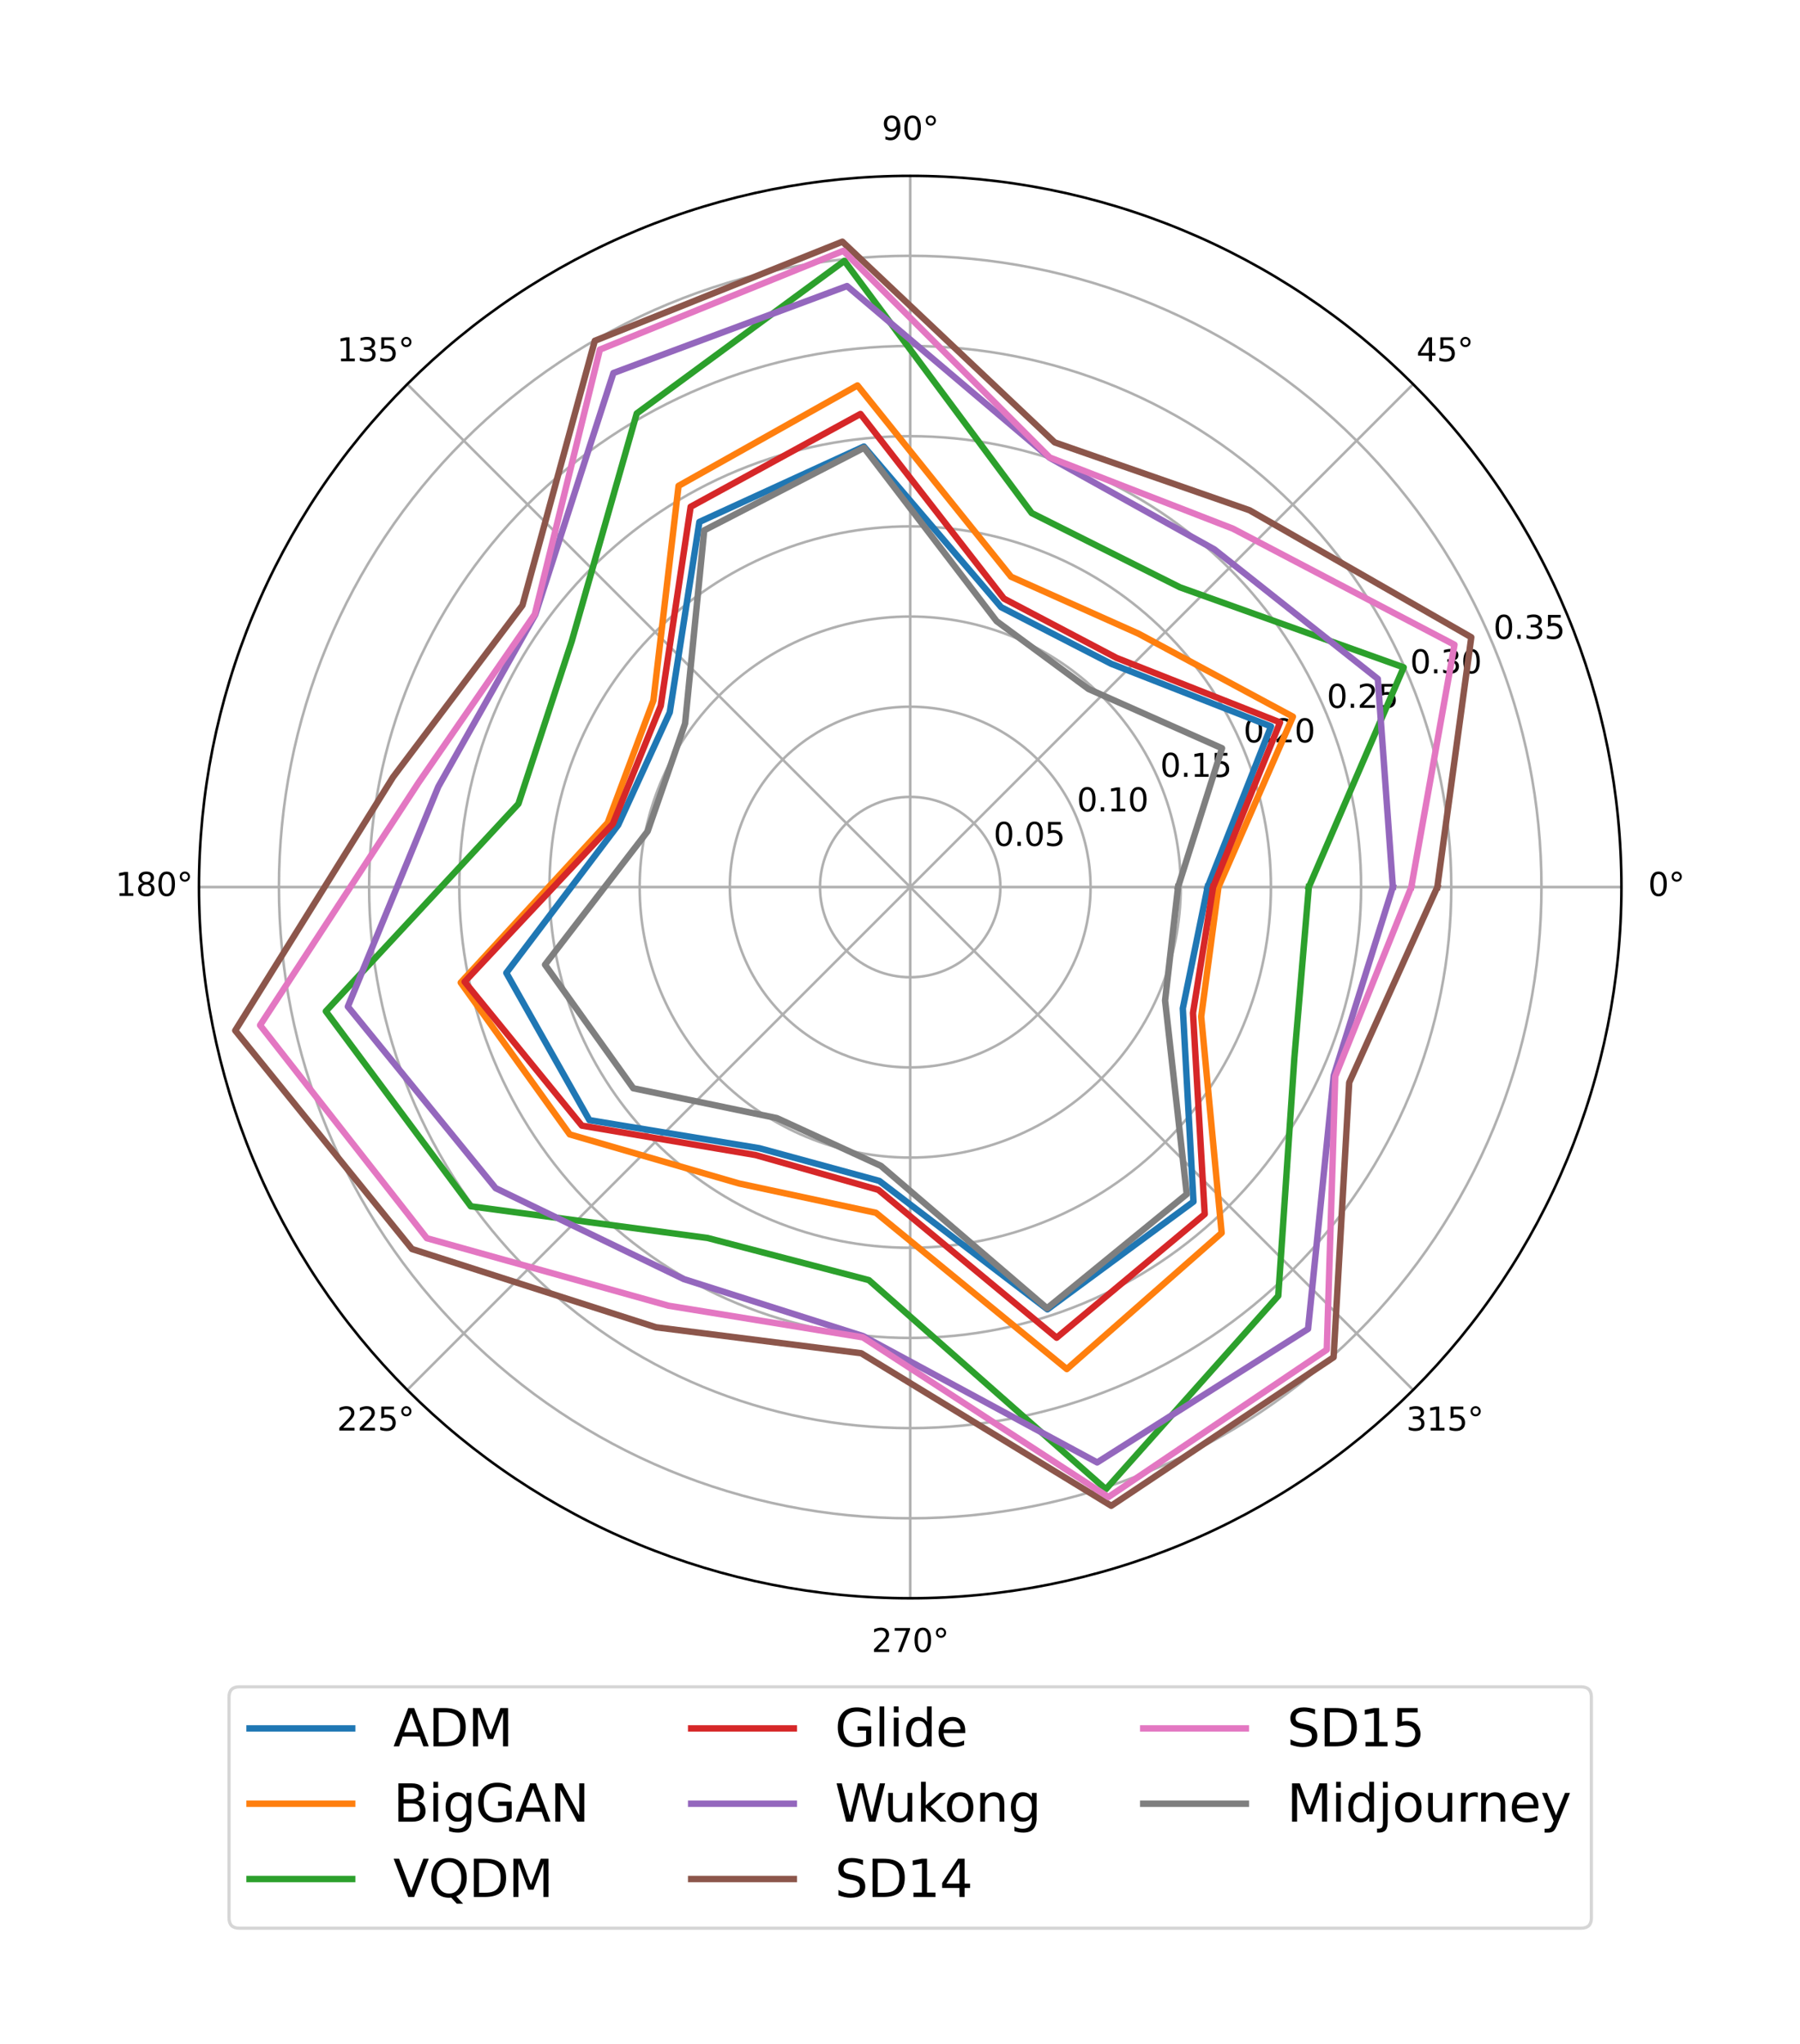 <?xml version="1.0" encoding="utf-8" standalone="no"?>
<!DOCTYPE svg PUBLIC "-//W3C//DTD SVG 1.1//EN"
  "http://www.w3.org/Graphics/SVG/1.1/DTD/svg11.dtd">
<svg xmlns:xlink="http://www.w3.org/1999/xlink" width="561.245pt" height="637.239pt" viewBox="0 0 561.245 637.239" xmlns="http://www.w3.org/2000/svg" version="1.1">
 <defs>
  <style type="text/css">*{stroke-linejoin: round; stroke-linecap: butt}</style>
 </defs>
 <g id="figure_1">
  <g id="patch_1">
   <path d="M 0 637.239 
L 561.245 637.239 
L 561.245 0 
L 0 0 
z
" style="fill: #ffffff"/>
  </g>
  <g id="axes_1">
   <g id="patch_2">
    <path d="M 505.564 276.599 
C 505.564 247.478 499.827 218.64 488.683 191.735 
C 477.539 164.831 461.204 140.383 440.612 119.791 
C 420.02 99.199 395.572 82.864 368.668 71.72 
C 341.763 60.575 312.925 54.839 283.804 54.839 
C 254.682 54.839 225.844 60.575 198.94 71.72 
C 172.035 82.864 147.588 99.199 126.996 119.791 
C 106.404 140.383 90.068 164.831 78.924 191.735 
C 67.78 218.64 62.044 247.478 62.044 276.599 
C 62.044 305.72 67.78 334.558 78.924 361.463 
C 90.068 388.367 106.404 412.815 126.996 433.407 
C 147.588 453.999 172.035 470.334 198.94 481.479 
C 225.844 492.623 254.682 498.359 283.804 498.359 
C 312.925 498.359 341.763 492.623 368.668 481.479 
C 395.572 470.334 420.02 453.999 440.612 433.407 
C 461.204 412.815 477.539 388.367 488.683 361.463 
C 499.827 334.558 505.564 305.72 505.564 276.599 
M 283.804 276.599 
C 283.804 276.599 283.804 276.599 283.804 276.599 
C 283.804 276.599 283.804 276.599 283.804 276.599 
C 283.804 276.599 283.804 276.599 283.804 276.599 
C 283.804 276.599 283.804 276.599 283.804 276.599 
C 283.804 276.599 283.804 276.599 283.804 276.599 
C 283.804 276.599 283.804 276.599 283.804 276.599 
C 283.804 276.599 283.804 276.599 283.804 276.599 
C 283.804 276.599 283.804 276.599 283.804 276.599 
C 283.804 276.599 283.804 276.599 283.804 276.599 
C 283.804 276.599 283.804 276.599 283.804 276.599 
C 283.804 276.599 283.804 276.599 283.804 276.599 
C 283.804 276.599 283.804 276.599 283.804 276.599 
C 283.804 276.599 283.804 276.599 283.804 276.599 
C 283.804 276.599 283.804 276.599 283.804 276.599 
C 283.804 276.599 283.804 276.599 283.804 276.599 
C 283.804 276.599 283.804 276.599 283.804 276.599 
z
" style="fill: #ffffff"/>
   </g>
   <g id="matplotlib.axis_1">
    <g id="xtick_1">
     <g id="line2d_1">
      <path d="M 283.804 276.599 
L 505.564 276.599 
" clip-path="url(#pe4adc46a76)" style="fill: none; stroke: #b0b0b0; stroke-width: 0.8; stroke-linecap: square"/>
     </g>
     <g id="text_1">
      <!-- 0° -->
      <g transform="translate(513.883 279.358) scale(0.1 -0.1)">
       <defs>
        <path id="DejaVuSans-30" d="M 2034 4250 
Q 1547 4250 1301 3770 
Q 1056 3291 1056 2328 
Q 1056 1369 1301 889 
Q 1547 409 2034 409 
Q 2525 409 2770 889 
Q 3016 1369 3016 2328 
Q 3016 3291 2770 3770 
Q 2525 4250 2034 4250 
z
M 2034 4750 
Q 2819 4750 3233 4129 
Q 3647 3509 3647 2328 
Q 3647 1150 3233 529 
Q 2819 -91 2034 -91 
Q 1250 -91 836 529 
Q 422 1150 422 2328 
Q 422 3509 836 4129 
Q 1250 4750 2034 4750 
z
" transform="scale(0.016)"/>
        <path id="DejaVuSans-b0" d="M 1600 4347 
Q 1350 4347 1178 4173 
Q 1006 4000 1006 3750 
Q 1006 3503 1178 3333 
Q 1350 3163 1600 3163 
Q 1850 3163 2022 3333 
Q 2194 3503 2194 3750 
Q 2194 3997 2020 4172 
Q 1847 4347 1600 4347 
z
M 1600 4750 
Q 1800 4750 1984 4673 
Q 2169 4597 2303 4453 
Q 2447 4313 2519 4134 
Q 2591 3956 2591 3750 
Q 2591 3338 2302 3052 
Q 2013 2766 1594 2766 
Q 1172 2766 890 3047 
Q 609 3328 609 3750 
Q 609 4169 896 4459 
Q 1184 4750 1600 4750 
z
" transform="scale(0.016)"/>
       </defs>
       <use xlink:href="#DejaVuSans-30"/>
       <use xlink:href="#DejaVuSans-b0" x="63.623"/>
      </g>
     </g>
    </g>
    <g id="xtick_2">
     <g id="line2d_2">
      <path d="M 283.804 276.599 
L 440.612 119.791 
" clip-path="url(#pe4adc46a76)" style="fill: none; stroke: #b0b0b0; stroke-width: 0.8; stroke-linecap: square"/>
     </g>
     <g id="text_2">
      <!-- 45° -->
      <g transform="translate(441.649 112.651) scale(0.1 -0.1)">
       <defs>
        <path id="DejaVuSans-34" d="M 2419 4116 
L 825 1625 
L 2419 1625 
L 2419 4116 
z
M 2253 4666 
L 3047 4666 
L 3047 1625 
L 3713 1625 
L 3713 1100 
L 3047 1100 
L 3047 0 
L 2419 0 
L 2419 1100 
L 313 1100 
L 313 1709 
L 2253 4666 
z
" transform="scale(0.016)"/>
        <path id="DejaVuSans-35" d="M 691 4666 
L 3169 4666 
L 3169 4134 
L 1269 4134 
L 1269 2991 
Q 1406 3038 1543 3061 
Q 1681 3084 1819 3084 
Q 2600 3084 3056 2656 
Q 3513 2228 3513 1497 
Q 3513 744 3044 326 
Q 2575 -91 1722 -91 
Q 1428 -91 1123 -41 
Q 819 9 494 109 
L 494 744 
Q 775 591 1075 516 
Q 1375 441 1709 441 
Q 2250 441 2565 725 
Q 2881 1009 2881 1497 
Q 2881 1984 2565 2268 
Q 2250 2553 1709 2553 
Q 1456 2553 1204 2497 
Q 953 2441 691 2322 
L 691 4666 
z
" transform="scale(0.016)"/>
       </defs>
       <use xlink:href="#DejaVuSans-34"/>
       <use xlink:href="#DejaVuSans-35" x="63.623"/>
       <use xlink:href="#DejaVuSans-b0" x="127.246"/>
      </g>
     </g>
    </g>
    <g id="xtick_3">
     <g id="line2d_3">
      <path d="M 283.804 276.599 
L 283.804 54.839 
" clip-path="url(#pe4adc46a76)" style="fill: none; stroke: #b0b0b0; stroke-width: 0.8; stroke-linecap: square"/>
     </g>
     <g id="text_3">
      <!-- 90° -->
      <g transform="translate(274.941 43.598) scale(0.1 -0.1)">
       <defs>
        <path id="DejaVuSans-39" d="M 703 97 
L 703 672 
Q 941 559 1184 500 
Q 1428 441 1663 441 
Q 2288 441 2617 861 
Q 2947 1281 2994 2138 
Q 2813 1869 2534 1725 
Q 2256 1581 1919 1581 
Q 1219 1581 811 2004 
Q 403 2428 403 3163 
Q 403 3881 828 4315 
Q 1253 4750 1959 4750 
Q 2769 4750 3195 4129 
Q 3622 3509 3622 2328 
Q 3622 1225 3098 567 
Q 2575 -91 1691 -91 
Q 1453 -91 1209 -44 
Q 966 3 703 97 
z
M 1959 2075 
Q 2384 2075 2632 2365 
Q 2881 2656 2881 3163 
Q 2881 3666 2632 3958 
Q 2384 4250 1959 4250 
Q 1534 4250 1286 3958 
Q 1038 3666 1038 3163 
Q 1038 2656 1286 2365 
Q 1534 2075 1959 2075 
z
" transform="scale(0.016)"/>
       </defs>
       <use xlink:href="#DejaVuSans-39"/>
       <use xlink:href="#DejaVuSans-30" x="63.623"/>
       <use xlink:href="#DejaVuSans-b0" x="127.246"/>
      </g>
     </g>
    </g>
    <g id="xtick_4">
     <g id="line2d_4">
      <path d="M 283.804 276.599 
L 126.996 119.791 
" clip-path="url(#pe4adc46a76)" style="fill: none; stroke: #b0b0b0; stroke-width: 0.8; stroke-linecap: square"/>
     </g>
     <g id="text_4">
      <!-- 135° -->
      <g transform="translate(105.053 112.651) scale(0.1 -0.1)">
       <defs>
        <path id="DejaVuSans-31" d="M 794 531 
L 1825 531 
L 1825 4091 
L 703 3866 
L 703 4441 
L 1819 4666 
L 2450 4666 
L 2450 531 
L 3481 531 
L 3481 0 
L 794 0 
L 794 531 
z
" transform="scale(0.016)"/>
        <path id="DejaVuSans-33" d="M 2597 2516 
Q 3050 2419 3304 2112 
Q 3559 1806 3559 1356 
Q 3559 666 3084 287 
Q 2609 -91 1734 -91 
Q 1441 -91 1130 -33 
Q 819 25 488 141 
L 488 750 
Q 750 597 1062 519 
Q 1375 441 1716 441 
Q 2309 441 2620 675 
Q 2931 909 2931 1356 
Q 2931 1769 2642 2001 
Q 2353 2234 1838 2234 
L 1294 2234 
L 1294 2753 
L 1863 2753 
Q 2328 2753 2575 2939 
Q 2822 3125 2822 3475 
Q 2822 3834 2567 4026 
Q 2313 4219 1838 4219 
Q 1578 4219 1281 4162 
Q 984 4106 628 3988 
L 628 4550 
Q 988 4650 1302 4700 
Q 1616 4750 1894 4750 
Q 2613 4750 3031 4423 
Q 3450 4097 3450 3541 
Q 3450 3153 3228 2886 
Q 3006 2619 2597 2516 
z
" transform="scale(0.016)"/>
       </defs>
       <use xlink:href="#DejaVuSans-31"/>
       <use xlink:href="#DejaVuSans-33" x="63.623"/>
       <use xlink:href="#DejaVuSans-35" x="127.246"/>
       <use xlink:href="#DejaVuSans-b0" x="190.869"/>
      </g>
     </g>
    </g>
    <g id="xtick_5">
     <g id="line2d_5">
      <path d="M 283.804 276.599 
L 62.044 276.599 
" clip-path="url(#pe4adc46a76)" style="fill: none; stroke: #b0b0b0; stroke-width: 0.8; stroke-linecap: square"/>
     </g>
     <g id="text_5">
      <!-- 180° -->
      <g transform="translate(36 279.358) scale(0.1 -0.1)">
       <defs>
        <path id="DejaVuSans-38" d="M 2034 2216 
Q 1584 2216 1326 1975 
Q 1069 1734 1069 1313 
Q 1069 891 1326 650 
Q 1584 409 2034 409 
Q 2484 409 2743 651 
Q 3003 894 3003 1313 
Q 3003 1734 2745 1975 
Q 2488 2216 2034 2216 
z
M 1403 2484 
Q 997 2584 770 2862 
Q 544 3141 544 3541 
Q 544 4100 942 4425 
Q 1341 4750 2034 4750 
Q 2731 4750 3128 4425 
Q 3525 4100 3525 3541 
Q 3525 3141 3298 2862 
Q 3072 2584 2669 2484 
Q 3125 2378 3379 2068 
Q 3634 1759 3634 1313 
Q 3634 634 3220 271 
Q 2806 -91 2034 -91 
Q 1263 -91 848 271 
Q 434 634 434 1313 
Q 434 1759 690 2068 
Q 947 2378 1403 2484 
z
M 1172 3481 
Q 1172 3119 1398 2916 
Q 1625 2713 2034 2713 
Q 2441 2713 2670 2916 
Q 2900 3119 2900 3481 
Q 2900 3844 2670 4047 
Q 2441 4250 2034 4250 
Q 1625 4250 1398 4047 
Q 1172 3844 1172 3481 
z
" transform="scale(0.016)"/>
       </defs>
       <use xlink:href="#DejaVuSans-31"/>
       <use xlink:href="#DejaVuSans-38" x="63.623"/>
       <use xlink:href="#DejaVuSans-30" x="127.246"/>
       <use xlink:href="#DejaVuSans-b0" x="190.869"/>
      </g>
     </g>
    </g>
    <g id="xtick_6">
     <g id="line2d_6">
      <path d="M 283.804 276.599 
L 126.996 433.407 
" clip-path="url(#pe4adc46a76)" style="fill: none; stroke: #b0b0b0; stroke-width: 0.8; stroke-linecap: square"/>
     </g>
     <g id="text_6">
      <!-- 225° -->
      <g transform="translate(105.053 446.066) scale(0.1 -0.1)">
       <defs>
        <path id="DejaVuSans-32" d="M 1228 531 
L 3431 531 
L 3431 0 
L 469 0 
L 469 531 
Q 828 903 1448 1529 
Q 2069 2156 2228 2338 
Q 2531 2678 2651 2914 
Q 2772 3150 2772 3378 
Q 2772 3750 2511 3984 
Q 2250 4219 1831 4219 
Q 1534 4219 1204 4116 
Q 875 4013 500 3803 
L 500 4441 
Q 881 4594 1212 4672 
Q 1544 4750 1819 4750 
Q 2544 4750 2975 4387 
Q 3406 4025 3406 3419 
Q 3406 3131 3298 2873 
Q 3191 2616 2906 2266 
Q 2828 2175 2409 1742 
Q 1991 1309 1228 531 
z
" transform="scale(0.016)"/>
       </defs>
       <use xlink:href="#DejaVuSans-32"/>
       <use xlink:href="#DejaVuSans-32" x="63.623"/>
       <use xlink:href="#DejaVuSans-35" x="127.246"/>
       <use xlink:href="#DejaVuSans-b0" x="190.869"/>
      </g>
     </g>
    </g>
    <g id="xtick_7">
     <g id="line2d_7">
      <path d="M 283.804 276.599 
L 283.804 498.359 
" clip-path="url(#pe4adc46a76)" style="fill: none; stroke: #b0b0b0; stroke-width: 0.8; stroke-linecap: square"/>
     </g>
     <g id="text_7">
      <!-- 270° -->
      <g transform="translate(271.76 515.118) scale(0.1 -0.1)">
       <defs>
        <path id="DejaVuSans-37" d="M 525 4666 
L 3525 4666 
L 3525 4397 
L 1831 0 
L 1172 0 
L 2766 4134 
L 525 4134 
L 525 4666 
z
" transform="scale(0.016)"/>
       </defs>
       <use xlink:href="#DejaVuSans-32"/>
       <use xlink:href="#DejaVuSans-37" x="63.623"/>
       <use xlink:href="#DejaVuSans-30" x="127.246"/>
       <use xlink:href="#DejaVuSans-b0" x="190.869"/>
      </g>
     </g>
    </g>
    <g id="xtick_8">
     <g id="line2d_8">
      <path d="M 283.804 276.599 
L 440.612 433.407 
" clip-path="url(#pe4adc46a76)" style="fill: none; stroke: #b0b0b0; stroke-width: 0.8; stroke-linecap: square"/>
     </g>
     <g id="text_8">
      <!-- 315° -->
      <g transform="translate(438.467 446.066) scale(0.1 -0.1)">
       <use xlink:href="#DejaVuSans-33"/>
       <use xlink:href="#DejaVuSans-31" x="63.623"/>
       <use xlink:href="#DejaVuSans-35" x="127.246"/>
       <use xlink:href="#DejaVuSans-b0" x="190.869"/>
      </g>
     </g>
    </g>
   </g>
   <g id="matplotlib.axis_2">
    <g id="ytick_1">
     <g id="line2d_9">
      <path d="M 311.922 276.599 
C 311.922 272.907 311.195 269.25 309.782 265.839 
C 308.369 262.427 306.297 259.327 303.687 256.716 
C 301.076 254.105 297.976 252.034 294.564 250.621 
C 291.153 249.208 287.496 248.481 283.804 248.481 
C 280.111 248.481 276.455 249.208 273.043 250.621 
C 269.632 252.034 266.532 254.105 263.921 256.716 
C 261.31 259.327 259.239 262.427 257.826 265.839 
C 256.413 269.25 255.685 272.907 255.685 276.599 
C 255.685 280.292 256.413 283.948 257.826 287.36 
C 259.239 290.771 261.31 293.871 263.921 296.482 
C 266.532 299.093 269.632 301.164 273.043 302.577 
C 276.455 303.99 280.111 304.718 283.804 304.718 
C 287.496 304.718 291.153 303.99 294.564 302.577 
C 297.976 301.164 301.076 299.093 303.687 296.482 
C 306.297 293.871 308.369 290.771 309.782 287.36 
C 311.195 283.948 311.922 280.292 311.922 276.599 
" clip-path="url(#pe4adc46a76)" style="fill: none; stroke: #b0b0b0; stroke-width: 0.8; stroke-linecap: square"/>
     </g>
     <g id="text_9">
      <!-- 0.05 -->
      <g transform="translate(309.782 263.759) scale(0.1 -0.1)">
       <defs>
        <path id="DejaVuSans-2e" d="M 684 794 
L 1344 794 
L 1344 0 
L 684 0 
L 684 794 
z
" transform="scale(0.016)"/>
       </defs>
       <use xlink:href="#DejaVuSans-30"/>
       <use xlink:href="#DejaVuSans-2e" x="63.623"/>
       <use xlink:href="#DejaVuSans-30" x="95.41"/>
       <use xlink:href="#DejaVuSans-35" x="159.033"/>
      </g>
     </g>
    </g>
    <g id="ytick_2">
     <g id="line2d_10">
      <path d="M 340.041 276.599 
C 340.041 269.214 338.586 261.901 335.76 255.078 
C 332.934 248.255 328.791 242.056 323.569 236.834 
C 318.347 231.612 312.148 227.469 305.325 224.643 
C 298.502 221.817 291.189 220.362 283.804 220.362 
C 276.419 220.362 269.106 221.817 262.283 224.643 
C 255.46 227.469 249.26 231.612 244.038 236.834 
C 238.816 242.056 234.674 248.255 231.848 255.078 
C 229.022 261.901 227.567 269.214 227.567 276.599 
C 227.567 283.984 229.022 291.297 231.848 298.12 
C 234.674 304.943 238.816 311.143 244.038 316.365 
C 249.26 321.587 255.46 325.729 262.283 328.555 
C 269.106 331.381 276.419 332.836 283.804 332.836 
C 291.189 332.836 298.502 331.381 305.325 328.555 
C 312.148 325.729 318.347 321.587 323.569 316.365 
C 328.791 311.143 332.934 304.943 335.76 298.12 
C 338.586 291.297 340.041 283.984 340.041 276.599 
" clip-path="url(#pe4adc46a76)" style="fill: none; stroke: #b0b0b0; stroke-width: 0.8; stroke-linecap: square"/>
     </g>
     <g id="text_10">
      <!-- 0.10 -->
      <g transform="translate(335.76 252.998) scale(0.1 -0.1)">
       <use xlink:href="#DejaVuSans-30"/>
       <use xlink:href="#DejaVuSans-2e" x="63.623"/>
       <use xlink:href="#DejaVuSans-31" x="95.41"/>
       <use xlink:href="#DejaVuSans-30" x="159.033"/>
      </g>
     </g>
    </g>
    <g id="ytick_3">
     <g id="line2d_11">
      <path d="M 368.159 276.599 
C 368.159 265.522 365.977 254.552 361.738 244.318 
C 357.499 234.083 351.285 224.784 343.452 216.951 
C 335.619 209.118 326.319 202.904 316.085 198.665 
C 305.851 194.426 294.881 192.244 283.804 192.244 
C 272.726 192.244 261.757 194.426 251.522 198.665 
C 241.288 202.904 231.988 209.118 224.155 216.951 
C 216.323 224.784 210.109 234.083 205.87 244.318 
C 201.63 254.552 199.448 265.522 199.448 276.599 
C 199.448 287.677 201.63 298.646 205.87 308.88 
C 210.109 319.115 216.323 328.414 224.155 336.247 
C 231.988 344.08 241.288 350.294 251.522 354.533 
C 261.757 358.772 272.726 360.954 283.804 360.954 
C 294.881 360.954 305.851 358.772 316.085 354.533 
C 326.319 350.294 335.619 344.08 343.452 336.247 
C 351.285 328.414 357.499 319.115 361.738 308.88 
C 365.977 298.646 368.159 287.677 368.159 276.599 
" clip-path="url(#pe4adc46a76)" style="fill: none; stroke: #b0b0b0; stroke-width: 0.8; stroke-linecap: square"/>
     </g>
     <g id="text_11">
      <!-- 0.15 -->
      <g transform="translate(361.738 242.238) scale(0.1 -0.1)">
       <use xlink:href="#DejaVuSans-30"/>
       <use xlink:href="#DejaVuSans-2e" x="63.623"/>
       <use xlink:href="#DejaVuSans-31" x="95.41"/>
       <use xlink:href="#DejaVuSans-35" x="159.033"/>
      </g>
     </g>
    </g>
    <g id="ytick_4">
     <g id="line2d_12">
      <path d="M 396.278 276.599 
C 396.278 261.829 393.368 247.203 387.716 233.557 
C 382.064 219.912 373.779 207.512 363.335 197.068 
C 352.891 186.624 340.491 178.339 326.846 172.687 
C 313.2 167.035 298.574 164.125 283.804 164.125 
C 269.034 164.125 254.408 167.035 240.762 172.687 
C 227.116 178.339 214.717 186.624 204.273 197.068 
C 193.829 207.512 185.544 219.912 179.891 233.557 
C 174.239 247.203 171.33 261.829 171.33 276.599 
C 171.33 291.369 174.239 305.995 179.891 319.641 
C 185.544 333.287 193.829 345.686 204.273 356.13 
C 214.717 366.574 227.116 374.859 240.762 380.511 
C 254.408 386.164 269.034 389.073 283.804 389.073 
C 298.574 389.073 313.2 386.164 326.846 380.511 
C 340.491 374.859 352.891 366.574 363.335 356.13 
C 373.779 345.686 382.064 333.287 387.716 319.641 
C 393.368 305.995 396.278 291.369 396.278 276.599 
" clip-path="url(#pe4adc46a76)" style="fill: none; stroke: #b0b0b0; stroke-width: 0.8; stroke-linecap: square"/>
     </g>
     <g id="text_12">
      <!-- 0.20 -->
      <g transform="translate(387.716 231.478) scale(0.1 -0.1)">
       <use xlink:href="#DejaVuSans-30"/>
       <use xlink:href="#DejaVuSans-2e" x="63.623"/>
       <use xlink:href="#DejaVuSans-32" x="95.41"/>
       <use xlink:href="#DejaVuSans-30" x="159.033"/>
      </g>
     </g>
    </g>
    <g id="ytick_5">
     <g id="line2d_13">
      <path d="M 424.396 276.599 
C 424.396 258.137 420.759 239.854 413.694 222.797 
C 406.629 205.74 396.272 190.24 383.218 177.185 
C 370.163 164.13 354.663 153.774 337.606 146.709 
C 320.549 139.643 302.266 136.007 283.804 136.007 
C 265.341 136.007 247.058 139.643 230.001 146.709 
C 212.944 153.774 197.445 164.13 184.39 177.185 
C 171.335 190.24 160.979 205.74 153.913 222.797 
C 146.848 239.854 143.211 258.137 143.211 276.599 
C 143.211 295.061 146.848 313.344 153.913 330.401 
C 160.979 347.458 171.335 362.958 184.39 376.013 
C 197.445 389.068 212.944 399.424 230.001 406.489 
C 247.058 413.555 265.341 417.191 283.804 417.191 
C 302.266 417.191 320.549 413.555 337.606 406.489 
C 354.663 399.424 370.163 389.068 383.218 376.013 
C 396.272 362.958 406.629 347.458 413.694 330.401 
C 420.759 313.344 424.396 295.061 424.396 276.599 
" clip-path="url(#pe4adc46a76)" style="fill: none; stroke: #b0b0b0; stroke-width: 0.8; stroke-linecap: square"/>
     </g>
     <g id="text_13">
      <!-- 0.25 -->
      <g transform="translate(413.694 220.717) scale(0.1 -0.1)">
       <use xlink:href="#DejaVuSans-30"/>
       <use xlink:href="#DejaVuSans-2e" x="63.623"/>
       <use xlink:href="#DejaVuSans-32" x="95.41"/>
       <use xlink:href="#DejaVuSans-35" x="159.033"/>
      </g>
     </g>
    </g>
    <g id="ytick_6">
     <g id="line2d_14">
      <path d="M 452.514 276.599 
C 452.514 254.444 448.15 232.505 439.672 212.036 
C 431.194 191.568 418.766 172.968 403.1 157.303 
C 387.434 141.637 368.835 129.209 348.367 120.731 
C 327.898 112.252 305.959 107.888 283.804 107.888 
C 261.649 107.888 239.709 112.252 219.241 120.731 
C 198.772 129.209 180.173 141.637 164.507 157.303 
C 148.841 172.968 136.414 191.568 127.935 212.036 
C 119.457 232.505 115.093 254.444 115.093 276.599 
C 115.093 298.754 119.457 320.693 127.935 341.162 
C 136.414 361.63 148.841 380.23 164.507 395.896 
C 180.173 411.561 198.772 423.989 219.241 432.467 
C 239.709 440.946 261.649 445.31 283.804 445.31 
C 305.959 445.31 327.898 440.946 348.367 432.467 
C 368.835 423.989 387.434 411.561 403.1 395.896 
C 418.766 380.23 431.194 361.63 439.672 341.162 
C 448.15 320.693 452.514 298.754 452.514 276.599 
" clip-path="url(#pe4adc46a76)" style="fill: none; stroke: #b0b0b0; stroke-width: 0.8; stroke-linecap: square"/>
     </g>
     <g id="text_14">
      <!-- 0.30 -->
      <g transform="translate(439.672 209.957) scale(0.1 -0.1)">
       <use xlink:href="#DejaVuSans-30"/>
       <use xlink:href="#DejaVuSans-2e" x="63.623"/>
       <use xlink:href="#DejaVuSans-33" x="95.41"/>
       <use xlink:href="#DejaVuSans-30" x="159.033"/>
      </g>
     </g>
    </g>
    <g id="ytick_7">
     <g id="line2d_15">
      <path d="M 480.633 276.599 
C 480.633 250.752 475.542 225.156 465.65 201.276 
C 455.759 177.396 441.26 155.697 422.983 137.42 
C 404.706 119.143 383.007 104.644 359.127 94.753 
C 335.247 84.861 309.651 79.77 283.804 79.77 
C 257.956 79.77 232.36 84.861 208.48 94.753 
C 184.601 104.644 162.901 119.143 144.624 137.42 
C 126.348 155.697 111.849 177.396 101.957 201.276 
C 92.066 225.156 86.975 250.752 86.975 276.599 
C 86.975 302.446 92.066 328.042 101.957 351.922 
C 111.849 375.802 126.348 397.501 144.624 415.778 
C 162.901 434.055 184.601 448.554 208.48 458.446 
C 232.36 468.337 257.956 473.428 283.804 473.428 
C 309.651 473.428 335.247 468.337 359.127 458.446 
C 383.007 448.554 404.706 434.055 422.983 415.778 
C 441.26 397.501 455.759 375.802 465.65 351.922 
C 475.542 328.042 480.633 302.446 480.633 276.599 
" clip-path="url(#pe4adc46a76)" style="fill: none; stroke: #b0b0b0; stroke-width: 0.8; stroke-linecap: square"/>
     </g>
     <g id="text_15">
      <!-- 0.35 -->
      <g transform="translate(465.65 199.196) scale(0.1 -0.1)">
       <use xlink:href="#DejaVuSans-30"/>
       <use xlink:href="#DejaVuSans-2e" x="63.623"/>
       <use xlink:href="#DejaVuSans-33" x="95.41"/>
       <use xlink:href="#DejaVuSans-35" x="159.033"/>
      </g>
     </g>
    </g>
   </g>
   <g id="line2d_16">
    <path d="M 376.539 276.599 
L 396.307 226.509 
L 346.486 206.983 
L 312.159 189.331 
L 269.366 139.237 
L 218.072 162.749 
L 208.834 222.131 
L 192.753 257.246 
L 157.874 303.366 
L 183.772 349.277 
L 236.789 358.031 
L 274.173 368.226 
L 326.588 408.277 
L 372.127 374.692 
L 368.802 314.443 
L 376.539 276.599 
" clip-path="url(#pe4adc46a76)" style="fill: none; stroke: #1f77b4; stroke-width: 2; stroke-linecap: square"/>
   </g>
   <g id="line2d_17">
    <path d="M 379.92 276.599 
L 403.133 223.47 
L 354.96 197.572 
L 315.246 179.828 
L 267.364 120.184 
L 211.577 151.499 
L 203.731 218.423 
L 189.482 256.55 
L 143.663 306.387 
L 177.65 353.724 
L 230.439 369.03 
L 273.129 378.164 
L 332.638 426.897 
L 380.912 384.449 
L 374.54 316.997 
L 379.92 276.599 
" clip-path="url(#pe4adc46a76)" style="fill: none; stroke: #ff7f0e; stroke-width: 2; stroke-linecap: square"/>
   </g>
   <g id="line2d_18">
    <path d="M 408.097 276.599 
L 437.669 208.094 
L 367.949 183.146 
L 321.694 159.986 
L 263.281 81.341 
L 198.541 128.919 
L 178.276 199.928 
L 161.649 250.634 
L 101.599 315.328 
L 146.793 376.143 
L 220.629 386.022 
L 270.922 399.161 
L 344.811 464.36 
L 398.566 404.055 
L 403.584 329.928 
L 408.097 276.599 
" clip-path="url(#pe4adc46a76)" style="fill: none; stroke: #2ca02c; stroke-width: 2; stroke-linecap: square"/>
   </g>
   <g id="line2d_19">
    <path d="M 378.255 276.599 
L 399.122 225.256 
L 348.14 205.146 
L 313.028 186.657 
L 268.299 129.081 
L 215.344 158.024 
L 206.021 220.086 
L 191.091 256.892 
L 144.877 306.129 
L 181.417 350.988 
L 235.562 360.157 
L 273.88 371.013 
L 329.461 417.119 
L 375.634 378.587 
L 371.975 315.856 
L 378.255 276.599 
" clip-path="url(#pe4adc46a76)" style="fill: none; stroke: #d62728; stroke-width: 2; stroke-linecap: square"/>
   </g>
   <g id="line2d_20">
    <path d="M 434.299 276.599 
L 429.607 211.683 
L 378.62 171.295 
L 327.295 142.745 
L 264.107 89.196 
L 191.261 116.311 
L 166.904 191.667 
L 136.658 245.322 
L 108.462 313.869 
L 154.559 370.501 
L 213.223 398.849 
L 269.089 416.6 
L 342.098 456.01 
L 407.858 414.376 
L 415.861 335.395 
L 434.299 276.599 
" clip-path="url(#pe4adc46a76)" style="fill: none; stroke: #9467bd; stroke-width: 2; stroke-linecap: square"/>
   </g>
   <g id="line2d_21">
    <path d="M 448.161 276.599 
L 458.751 198.708 
L 389.599 159.101 
L 328.855 137.945 
L 262.653 75.361 
L 185.46 106.262 
L 162.901 188.758 
L 122.547 242.323 
L 73.348 321.333 
L 128.457 389.465 
L 204.552 413.868 
L 268.526 421.961 
L 346.488 469.523 
L 415.819 423.216 
L 420.689 337.544 
L 448.161 276.599 
" clip-path="url(#pe4adc46a76)" style="fill: none; stroke: #8c564b; stroke-width: 2; stroke-linecap: square"/>
   </g>
   <g id="line2d_22">
    <path d="M 440.046 276.599 
L 453.512 201.04 
L 384.431 164.841 
L 327.322 142.663 
L 262.952 78.21 
L 187.046 109.01 
L 166.743 191.549 
L 130.521 244.018 
L 81.099 319.685 
L 133.094 386.096 
L 208.435 407.142 
L 269.046 417.009 
L 345.604 466.8 
L 413.694 420.856 
L 416.337 335.607 
L 440.046 276.599 
" clip-path="url(#pe4adc46a76)" style="fill: none; stroke: #e377c2; stroke-width: 2; stroke-linecap: square"/>
   </g>
   <g id="line2d_23">
    <path d="M 367.318 276.599 
L 381.031 233.311 
L 339.411 214.841 
L 310.742 193.691 
L 269.407 139.625 
L 219.581 165.362 
L 213.61 225.6 
L 201.94 259.198 
L 169.942 300.801 
L 197.455 339.335 
L 242.213 348.637 
L 274.667 363.528 
L 326.476 407.932 
L 370.029 372.362 
L 363.274 311.982 
L 367.318 276.599 
" clip-path="url(#pe4adc46a76)" style="fill: none; stroke: #7f7f7f; stroke-width: 2; stroke-linecap: square"/>
   </g>
   <g id="patch_3">
    <path d="M 505.564 276.599 
C 505.564 247.478 499.827 218.64 488.683 191.735 
C 477.539 164.831 461.204 140.383 440.612 119.791 
C 420.02 99.199 395.572 82.864 368.668 71.72 
C 341.763 60.575 312.925 54.839 283.804 54.839 
C 254.682 54.839 225.844 60.575 198.94 71.72 
C 172.035 82.864 147.588 99.199 126.996 119.791 
C 106.404 140.383 90.068 164.831 78.924 191.735 
C 67.78 218.64 62.044 247.478 62.044 276.599 
C 62.044 305.72 67.78 334.558 78.924 361.463 
C 90.068 388.367 106.404 412.815 126.996 433.407 
C 147.588 453.999 172.035 470.334 198.94 481.479 
C 225.844 492.623 254.682 498.359 283.804 498.359 
C 312.925 498.359 341.763 492.623 368.668 481.479 
C 395.572 470.334 420.02 453.999 440.612 433.407 
C 461.204 412.815 477.539 388.367 488.683 361.463 
C 499.827 334.558 505.564 305.72 505.564 276.599 
" style="fill: none; stroke: #000000; stroke-width: 0.8; stroke-linejoin: miter; stroke-linecap: square"/>
   </g>
   <g id="legend_1">
    <g id="patch_4">
     <path d="M 74.614 601.239 
L 492.994 601.239 
Q 496.194 601.239 496.194 598.039 
L 496.194 529.184 
Q 496.194 525.984 492.994 525.984 
L 74.614 525.984 
Q 71.414 525.984 71.414 529.184 
L 71.414 598.039 
Q 71.414 601.239 74.614 601.239 
z
" style="fill: #ffffff; opacity: 0.8; stroke: #cccccc; stroke-linejoin: miter"/>
    </g>
    <g id="line2d_24">
     <path d="M 77.814 538.942 
L 93.814 538.942 
L 109.814 538.942 
" style="fill: none; stroke: #1f77b4; stroke-width: 2; stroke-linecap: square"/>
    </g>
    <g id="text_16">
     <!-- ADM -->
     <g transform="translate(122.614 544.542) scale(0.16 -0.16)">
      <defs>
       <path id="DejaVuSans-41" d="M 2188 4044 
L 1331 1722 
L 3047 1722 
L 2188 4044 
z
M 1831 4666 
L 2547 4666 
L 4325 0 
L 3669 0 
L 3244 1197 
L 1141 1197 
L 716 0 
L 50 0 
L 1831 4666 
z
" transform="scale(0.016)"/>
       <path id="DejaVuSans-44" d="M 1259 4147 
L 1259 519 
L 2022 519 
Q 2988 519 3436 956 
Q 3884 1394 3884 2338 
Q 3884 3275 3436 3711 
Q 2988 4147 2022 4147 
L 1259 4147 
z
M 628 4666 
L 1925 4666 
Q 3281 4666 3915 4102 
Q 4550 3538 4550 2338 
Q 4550 1131 3912 565 
Q 3275 0 1925 0 
L 628 0 
L 628 4666 
z
" transform="scale(0.016)"/>
       <path id="DejaVuSans-4d" d="M 628 4666 
L 1569 4666 
L 2759 1491 
L 3956 4666 
L 4897 4666 
L 4897 0 
L 4281 0 
L 4281 4097 
L 3078 897 
L 2444 897 
L 1241 4097 
L 1241 0 
L 628 0 
L 628 4666 
z
" transform="scale(0.016)"/>
      </defs>
      <use xlink:href="#DejaVuSans-41"/>
      <use xlink:href="#DejaVuSans-44" x="68.408"/>
      <use xlink:href="#DejaVuSans-4d" x="145.41"/>
     </g>
    </g>
    <g id="line2d_25">
     <path d="M 77.814 562.427 
L 93.814 562.427 
L 109.814 562.427 
" style="fill: none; stroke: #ff7f0e; stroke-width: 2; stroke-linecap: square"/>
    </g>
    <g id="text_17">
     <!-- BigGAN -->
     <g transform="translate(122.614 568.027) scale(0.16 -0.16)">
      <defs>
       <path id="DejaVuSans-42" d="M 1259 2228 
L 1259 519 
L 2272 519 
Q 2781 519 3026 730 
Q 3272 941 3272 1375 
Q 3272 1813 3026 2020 
Q 2781 2228 2272 2228 
L 1259 2228 
z
M 1259 4147 
L 1259 2741 
L 2194 2741 
Q 2656 2741 2882 2914 
Q 3109 3088 3109 3444 
Q 3109 3797 2882 3972 
Q 2656 4147 2194 4147 
L 1259 4147 
z
M 628 4666 
L 2241 4666 
Q 2963 4666 3353 4366 
Q 3744 4066 3744 3513 
Q 3744 3084 3544 2831 
Q 3344 2578 2956 2516 
Q 3422 2416 3680 2098 
Q 3938 1781 3938 1306 
Q 3938 681 3513 340 
Q 3088 0 2303 0 
L 628 0 
L 628 4666 
z
" transform="scale(0.016)"/>
       <path id="DejaVuSans-69" d="M 603 3500 
L 1178 3500 
L 1178 0 
L 603 0 
L 603 3500 
z
M 603 4863 
L 1178 4863 
L 1178 4134 
L 603 4134 
L 603 4863 
z
" transform="scale(0.016)"/>
       <path id="DejaVuSans-67" d="M 2906 1791 
Q 2906 2416 2648 2759 
Q 2391 3103 1925 3103 
Q 1463 3103 1205 2759 
Q 947 2416 947 1791 
Q 947 1169 1205 825 
Q 1463 481 1925 481 
Q 2391 481 2648 825 
Q 2906 1169 2906 1791 
z
M 3481 434 
Q 3481 -459 3084 -895 
Q 2688 -1331 1869 -1331 
Q 1566 -1331 1297 -1286 
Q 1028 -1241 775 -1147 
L 775 -588 
Q 1028 -725 1275 -790 
Q 1522 -856 1778 -856 
Q 2344 -856 2625 -561 
Q 2906 -266 2906 331 
L 2906 616 
Q 2728 306 2450 153 
Q 2172 0 1784 0 
Q 1141 0 747 490 
Q 353 981 353 1791 
Q 353 2603 747 3093 
Q 1141 3584 1784 3584 
Q 2172 3584 2450 3431 
Q 2728 3278 2906 2969 
L 2906 3500 
L 3481 3500 
L 3481 434 
z
" transform="scale(0.016)"/>
       <path id="DejaVuSans-47" d="M 3809 666 
L 3809 1919 
L 2778 1919 
L 2778 2438 
L 4434 2438 
L 4434 434 
Q 4069 175 3628 42 
Q 3188 -91 2688 -91 
Q 1594 -91 976 548 
Q 359 1188 359 2328 
Q 359 3472 976 4111 
Q 1594 4750 2688 4750 
Q 3144 4750 3555 4637 
Q 3966 4525 4313 4306 
L 4313 3634 
Q 3963 3931 3569 4081 
Q 3175 4231 2741 4231 
Q 1884 4231 1454 3753 
Q 1025 3275 1025 2328 
Q 1025 1384 1454 906 
Q 1884 428 2741 428 
Q 3075 428 3337 486 
Q 3600 544 3809 666 
z
" transform="scale(0.016)"/>
       <path id="DejaVuSans-4e" d="M 628 4666 
L 1478 4666 
L 3547 763 
L 3547 4666 
L 4159 4666 
L 4159 0 
L 3309 0 
L 1241 3903 
L 1241 0 
L 628 0 
L 628 4666 
z
" transform="scale(0.016)"/>
      </defs>
      <use xlink:href="#DejaVuSans-42"/>
      <use xlink:href="#DejaVuSans-69" x="68.604"/>
      <use xlink:href="#DejaVuSans-67" x="96.387"/>
      <use xlink:href="#DejaVuSans-47" x="159.863"/>
      <use xlink:href="#DejaVuSans-41" x="237.354"/>
      <use xlink:href="#DejaVuSans-4e" x="305.762"/>
     </g>
    </g>
    <g id="line2d_26">
     <path d="M 77.814 585.912 
L 93.814 585.912 
L 109.814 585.912 
" style="fill: none; stroke: #2ca02c; stroke-width: 2; stroke-linecap: square"/>
    </g>
    <g id="text_18">
     <!-- VQDM -->
     <g transform="translate(122.614 591.512) scale(0.16 -0.16)">
      <defs>
       <path id="DejaVuSans-56" d="M 1831 0 
L 50 4666 
L 709 4666 
L 2188 738 
L 3669 4666 
L 4325 4666 
L 2547 0 
L 1831 0 
z
" transform="scale(0.016)"/>
       <path id="DejaVuSans-51" d="M 2522 4238 
Q 1834 4238 1429 3725 
Q 1025 3213 1025 2328 
Q 1025 1447 1429 934 
Q 1834 422 2522 422 
Q 3209 422 3611 934 
Q 4013 1447 4013 2328 
Q 4013 3213 3611 3725 
Q 3209 4238 2522 4238 
z
M 3406 84 
L 4238 -825 
L 3475 -825 
L 2784 -78 
Q 2681 -84 2626 -87 
Q 2572 -91 2522 -91 
Q 1538 -91 948 567 
Q 359 1225 359 2328 
Q 359 3434 948 4092 
Q 1538 4750 2522 4750 
Q 3503 4750 4090 4092 
Q 4678 3434 4678 2328 
Q 4678 1516 4351 937 
Q 4025 359 3406 84 
z
" transform="scale(0.016)"/>
      </defs>
      <use xlink:href="#DejaVuSans-56"/>
      <use xlink:href="#DejaVuSans-51" x="68.408"/>
      <use xlink:href="#DejaVuSans-44" x="147.119"/>
      <use xlink:href="#DejaVuSans-4d" x="224.121"/>
     </g>
    </g>
    <g id="line2d_27">
     <path d="M 215.506 538.942 
L 231.506 538.942 
L 247.506 538.942 
" style="fill: none; stroke: #d62728; stroke-width: 2; stroke-linecap: square"/>
    </g>
    <g id="text_19">
     <!-- Glide -->
     <g transform="translate(260.306 544.542) scale(0.16 -0.16)">
      <defs>
       <path id="DejaVuSans-6c" d="M 603 4863 
L 1178 4863 
L 1178 0 
L 603 0 
L 603 4863 
z
" transform="scale(0.016)"/>
       <path id="DejaVuSans-64" d="M 2906 2969 
L 2906 4863 
L 3481 4863 
L 3481 0 
L 2906 0 
L 2906 525 
Q 2725 213 2448 61 
Q 2172 -91 1784 -91 
Q 1150 -91 751 415 
Q 353 922 353 1747 
Q 353 2572 751 3078 
Q 1150 3584 1784 3584 
Q 2172 3584 2448 3432 
Q 2725 3281 2906 2969 
z
M 947 1747 
Q 947 1113 1208 752 
Q 1469 391 1925 391 
Q 2381 391 2643 752 
Q 2906 1113 2906 1747 
Q 2906 2381 2643 2742 
Q 2381 3103 1925 3103 
Q 1469 3103 1208 2742 
Q 947 2381 947 1747 
z
" transform="scale(0.016)"/>
       <path id="DejaVuSans-65" d="M 3597 1894 
L 3597 1613 
L 953 1613 
Q 991 1019 1311 708 
Q 1631 397 2203 397 
Q 2534 397 2845 478 
Q 3156 559 3463 722 
L 3463 178 
Q 3153 47 2828 -22 
Q 2503 -91 2169 -91 
Q 1331 -91 842 396 
Q 353 884 353 1716 
Q 353 2575 817 3079 
Q 1281 3584 2069 3584 
Q 2775 3584 3186 3129 
Q 3597 2675 3597 1894 
z
M 3022 2063 
Q 3016 2534 2758 2815 
Q 2500 3097 2075 3097 
Q 1594 3097 1305 2825 
Q 1016 2553 972 2059 
L 3022 2063 
z
" transform="scale(0.016)"/>
      </defs>
      <use xlink:href="#DejaVuSans-47"/>
      <use xlink:href="#DejaVuSans-6c" x="77.49"/>
      <use xlink:href="#DejaVuSans-69" x="105.273"/>
      <use xlink:href="#DejaVuSans-64" x="133.057"/>
      <use xlink:href="#DejaVuSans-65" x="196.533"/>
     </g>
    </g>
    <g id="line2d_28">
     <path d="M 215.506 562.427 
L 231.506 562.427 
L 247.506 562.427 
" style="fill: none; stroke: #9467bd; stroke-width: 2; stroke-linecap: square"/>
    </g>
    <g id="text_20">
     <!-- Wukong -->
     <g transform="translate(260.306 568.027) scale(0.16 -0.16)">
      <defs>
       <path id="DejaVuSans-57" d="M 213 4666 
L 850 4666 
L 1831 722 
L 2809 4666 
L 3519 4666 
L 4500 722 
L 5478 4666 
L 6119 4666 
L 4947 0 
L 4153 0 
L 3169 4050 
L 2175 0 
L 1381 0 
L 213 4666 
z
" transform="scale(0.016)"/>
       <path id="DejaVuSans-75" d="M 544 1381 
L 544 3500 
L 1119 3500 
L 1119 1403 
Q 1119 906 1312 657 
Q 1506 409 1894 409 
Q 2359 409 2629 706 
Q 2900 1003 2900 1516 
L 2900 3500 
L 3475 3500 
L 3475 0 
L 2900 0 
L 2900 538 
Q 2691 219 2414 64 
Q 2138 -91 1772 -91 
Q 1169 -91 856 284 
Q 544 659 544 1381 
z
M 1991 3584 
L 1991 3584 
z
" transform="scale(0.016)"/>
       <path id="DejaVuSans-6b" d="M 581 4863 
L 1159 4863 
L 1159 1991 
L 2875 3500 
L 3609 3500 
L 1753 1863 
L 3688 0 
L 2938 0 
L 1159 1709 
L 1159 0 
L 581 0 
L 581 4863 
z
" transform="scale(0.016)"/>
       <path id="DejaVuSans-6f" d="M 1959 3097 
Q 1497 3097 1228 2736 
Q 959 2375 959 1747 
Q 959 1119 1226 758 
Q 1494 397 1959 397 
Q 2419 397 2687 759 
Q 2956 1122 2956 1747 
Q 2956 2369 2687 2733 
Q 2419 3097 1959 3097 
z
M 1959 3584 
Q 2709 3584 3137 3096 
Q 3566 2609 3566 1747 
Q 3566 888 3137 398 
Q 2709 -91 1959 -91 
Q 1206 -91 779 398 
Q 353 888 353 1747 
Q 353 2609 779 3096 
Q 1206 3584 1959 3584 
z
" transform="scale(0.016)"/>
       <path id="DejaVuSans-6e" d="M 3513 2113 
L 3513 0 
L 2938 0 
L 2938 2094 
Q 2938 2591 2744 2837 
Q 2550 3084 2163 3084 
Q 1697 3084 1428 2787 
Q 1159 2491 1159 1978 
L 1159 0 
L 581 0 
L 581 3500 
L 1159 3500 
L 1159 2956 
Q 1366 3272 1645 3428 
Q 1925 3584 2291 3584 
Q 2894 3584 3203 3211 
Q 3513 2838 3513 2113 
z
" transform="scale(0.016)"/>
      </defs>
      <use xlink:href="#DejaVuSans-57"/>
      <use xlink:href="#DejaVuSans-75" x="95.252"/>
      <use xlink:href="#DejaVuSans-6b" x="158.631"/>
      <use xlink:href="#DejaVuSans-6f" x="212.916"/>
      <use xlink:href="#DejaVuSans-6e" x="274.098"/>
      <use xlink:href="#DejaVuSans-67" x="337.477"/>
     </g>
    </g>
    <g id="line2d_29">
     <path d="M 215.506 585.912 
L 231.506 585.912 
L 247.506 585.912 
" style="fill: none; stroke: #8c564b; stroke-width: 2; stroke-linecap: square"/>
    </g>
    <g id="text_21">
     <!-- SD14 -->
     <g transform="translate(260.306 591.512) scale(0.16 -0.16)">
      <defs>
       <path id="DejaVuSans-53" d="M 3425 4513 
L 3425 3897 
Q 3066 4069 2747 4153 
Q 2428 4238 2131 4238 
Q 1616 4238 1336 4038 
Q 1056 3838 1056 3469 
Q 1056 3159 1242 3001 
Q 1428 2844 1947 2747 
L 2328 2669 
Q 3034 2534 3370 2195 
Q 3706 1856 3706 1288 
Q 3706 609 3251 259 
Q 2797 -91 1919 -91 
Q 1588 -91 1214 -16 
Q 841 59 441 206 
L 441 856 
Q 825 641 1194 531 
Q 1563 422 1919 422 
Q 2459 422 2753 634 
Q 3047 847 3047 1241 
Q 3047 1584 2836 1778 
Q 2625 1972 2144 2069 
L 1759 2144 
Q 1053 2284 737 2584 
Q 422 2884 422 3419 
Q 422 4038 858 4394 
Q 1294 4750 2059 4750 
Q 2388 4750 2728 4690 
Q 3069 4631 3425 4513 
z
" transform="scale(0.016)"/>
      </defs>
      <use xlink:href="#DejaVuSans-53"/>
      <use xlink:href="#DejaVuSans-44" x="63.477"/>
      <use xlink:href="#DejaVuSans-31" x="140.479"/>
      <use xlink:href="#DejaVuSans-34" x="204.102"/>
     </g>
    </g>
    <g id="line2d_30">
     <path d="M 356.459 538.942 
L 372.459 538.942 
L 388.459 538.942 
" style="fill: none; stroke: #e377c2; stroke-width: 2; stroke-linecap: square"/>
    </g>
    <g id="text_22">
     <!-- SD15 -->
     <g transform="translate(401.259 544.542) scale(0.16 -0.16)">
      <use xlink:href="#DejaVuSans-53"/>
      <use xlink:href="#DejaVuSans-44" x="63.477"/>
      <use xlink:href="#DejaVuSans-31" x="140.479"/>
      <use xlink:href="#DejaVuSans-35" x="204.102"/>
     </g>
    </g>
    <g id="line2d_31">
     <path d="M 356.459 562.427 
L 372.459 562.427 
L 388.459 562.427 
" style="fill: none; stroke: #7f7f7f; stroke-width: 2; stroke-linecap: square"/>
    </g>
    <g id="text_23">
     <!-- Midjourney -->
     <g transform="translate(401.259 568.027) scale(0.16 -0.16)">
      <defs>
       <path id="DejaVuSans-6a" d="M 603 3500 
L 1178 3500 
L 1178 -63 
Q 1178 -731 923 -1031 
Q 669 -1331 103 -1331 
L -116 -1331 
L -116 -844 
L 38 -844 
Q 366 -844 484 -692 
Q 603 -541 603 -63 
L 603 3500 
z
M 603 4863 
L 1178 4863 
L 1178 4134 
L 603 4134 
L 603 4863 
z
" transform="scale(0.016)"/>
       <path id="DejaVuSans-72" d="M 2631 2963 
Q 2534 3019 2420 3045 
Q 2306 3072 2169 3072 
Q 1681 3072 1420 2755 
Q 1159 2438 1159 1844 
L 1159 0 
L 581 0 
L 581 3500 
L 1159 3500 
L 1159 2956 
Q 1341 3275 1631 3429 
Q 1922 3584 2338 3584 
Q 2397 3584 2469 3576 
Q 2541 3569 2628 3553 
L 2631 2963 
z
" transform="scale(0.016)"/>
       <path id="DejaVuSans-79" d="M 2059 -325 
Q 1816 -950 1584 -1140 
Q 1353 -1331 966 -1331 
L 506 -1331 
L 506 -850 
L 844 -850 
Q 1081 -850 1212 -737 
Q 1344 -625 1503 -206 
L 1606 56 
L 191 3500 
L 800 3500 
L 1894 763 
L 2988 3500 
L 3597 3500 
L 2059 -325 
z
" transform="scale(0.016)"/>
      </defs>
      <use xlink:href="#DejaVuSans-4d"/>
      <use xlink:href="#DejaVuSans-69" x="86.279"/>
      <use xlink:href="#DejaVuSans-64" x="114.062"/>
      <use xlink:href="#DejaVuSans-6a" x="177.539"/>
      <use xlink:href="#DejaVuSans-6f" x="205.322"/>
      <use xlink:href="#DejaVuSans-75" x="266.504"/>
      <use xlink:href="#DejaVuSans-72" x="329.883"/>
      <use xlink:href="#DejaVuSans-6e" x="369.246"/>
      <use xlink:href="#DejaVuSans-65" x="432.625"/>
      <use xlink:href="#DejaVuSans-79" x="494.148"/>
     </g>
    </g>
   </g>
  </g>
 </g>
 <defs>
  <clipPath id="pe4adc46a76">
   <path d="M 505.564 276.599 
C 505.564 247.478 499.827 218.64 488.683 191.735 
C 477.539 164.831 461.204 140.383 440.612 119.791 
C 420.02 99.199 395.572 82.864 368.668 71.72 
C 341.763 60.575 312.925 54.839 283.804 54.839 
C 254.682 54.839 225.844 60.575 198.94 71.72 
C 172.035 82.864 147.588 99.199 126.996 119.791 
C 106.404 140.383 90.068 164.831 78.924 191.735 
C 67.78 218.64 62.044 247.478 62.044 276.599 
C 62.044 305.72 67.78 334.558 78.924 361.463 
C 90.068 388.367 106.404 412.815 126.996 433.407 
C 147.588 453.999 172.035 470.334 198.94 481.479 
C 225.844 492.623 254.682 498.359 283.804 498.359 
C 312.925 498.359 341.763 492.623 368.668 481.479 
C 395.572 470.334 420.02 453.999 440.612 433.407 
C 461.204 412.815 477.539 388.367 488.683 361.463 
C 499.827 334.558 505.564 305.72 505.564 276.599 
M 283.804 276.599 
C 283.804 276.599 283.804 276.599 283.804 276.599 
C 283.804 276.599 283.804 276.599 283.804 276.599 
C 283.804 276.599 283.804 276.599 283.804 276.599 
C 283.804 276.599 283.804 276.599 283.804 276.599 
C 283.804 276.599 283.804 276.599 283.804 276.599 
C 283.804 276.599 283.804 276.599 283.804 276.599 
C 283.804 276.599 283.804 276.599 283.804 276.599 
C 283.804 276.599 283.804 276.599 283.804 276.599 
C 283.804 276.599 283.804 276.599 283.804 276.599 
C 283.804 276.599 283.804 276.599 283.804 276.599 
C 283.804 276.599 283.804 276.599 283.804 276.599 
C 283.804 276.599 283.804 276.599 283.804 276.599 
C 283.804 276.599 283.804 276.599 283.804 276.599 
C 283.804 276.599 283.804 276.599 283.804 276.599 
C 283.804 276.599 283.804 276.599 283.804 276.599 
C 283.804 276.599 283.804 276.599 283.804 276.599 
z
"/>
  </clipPath>
 </defs>
</svg>
